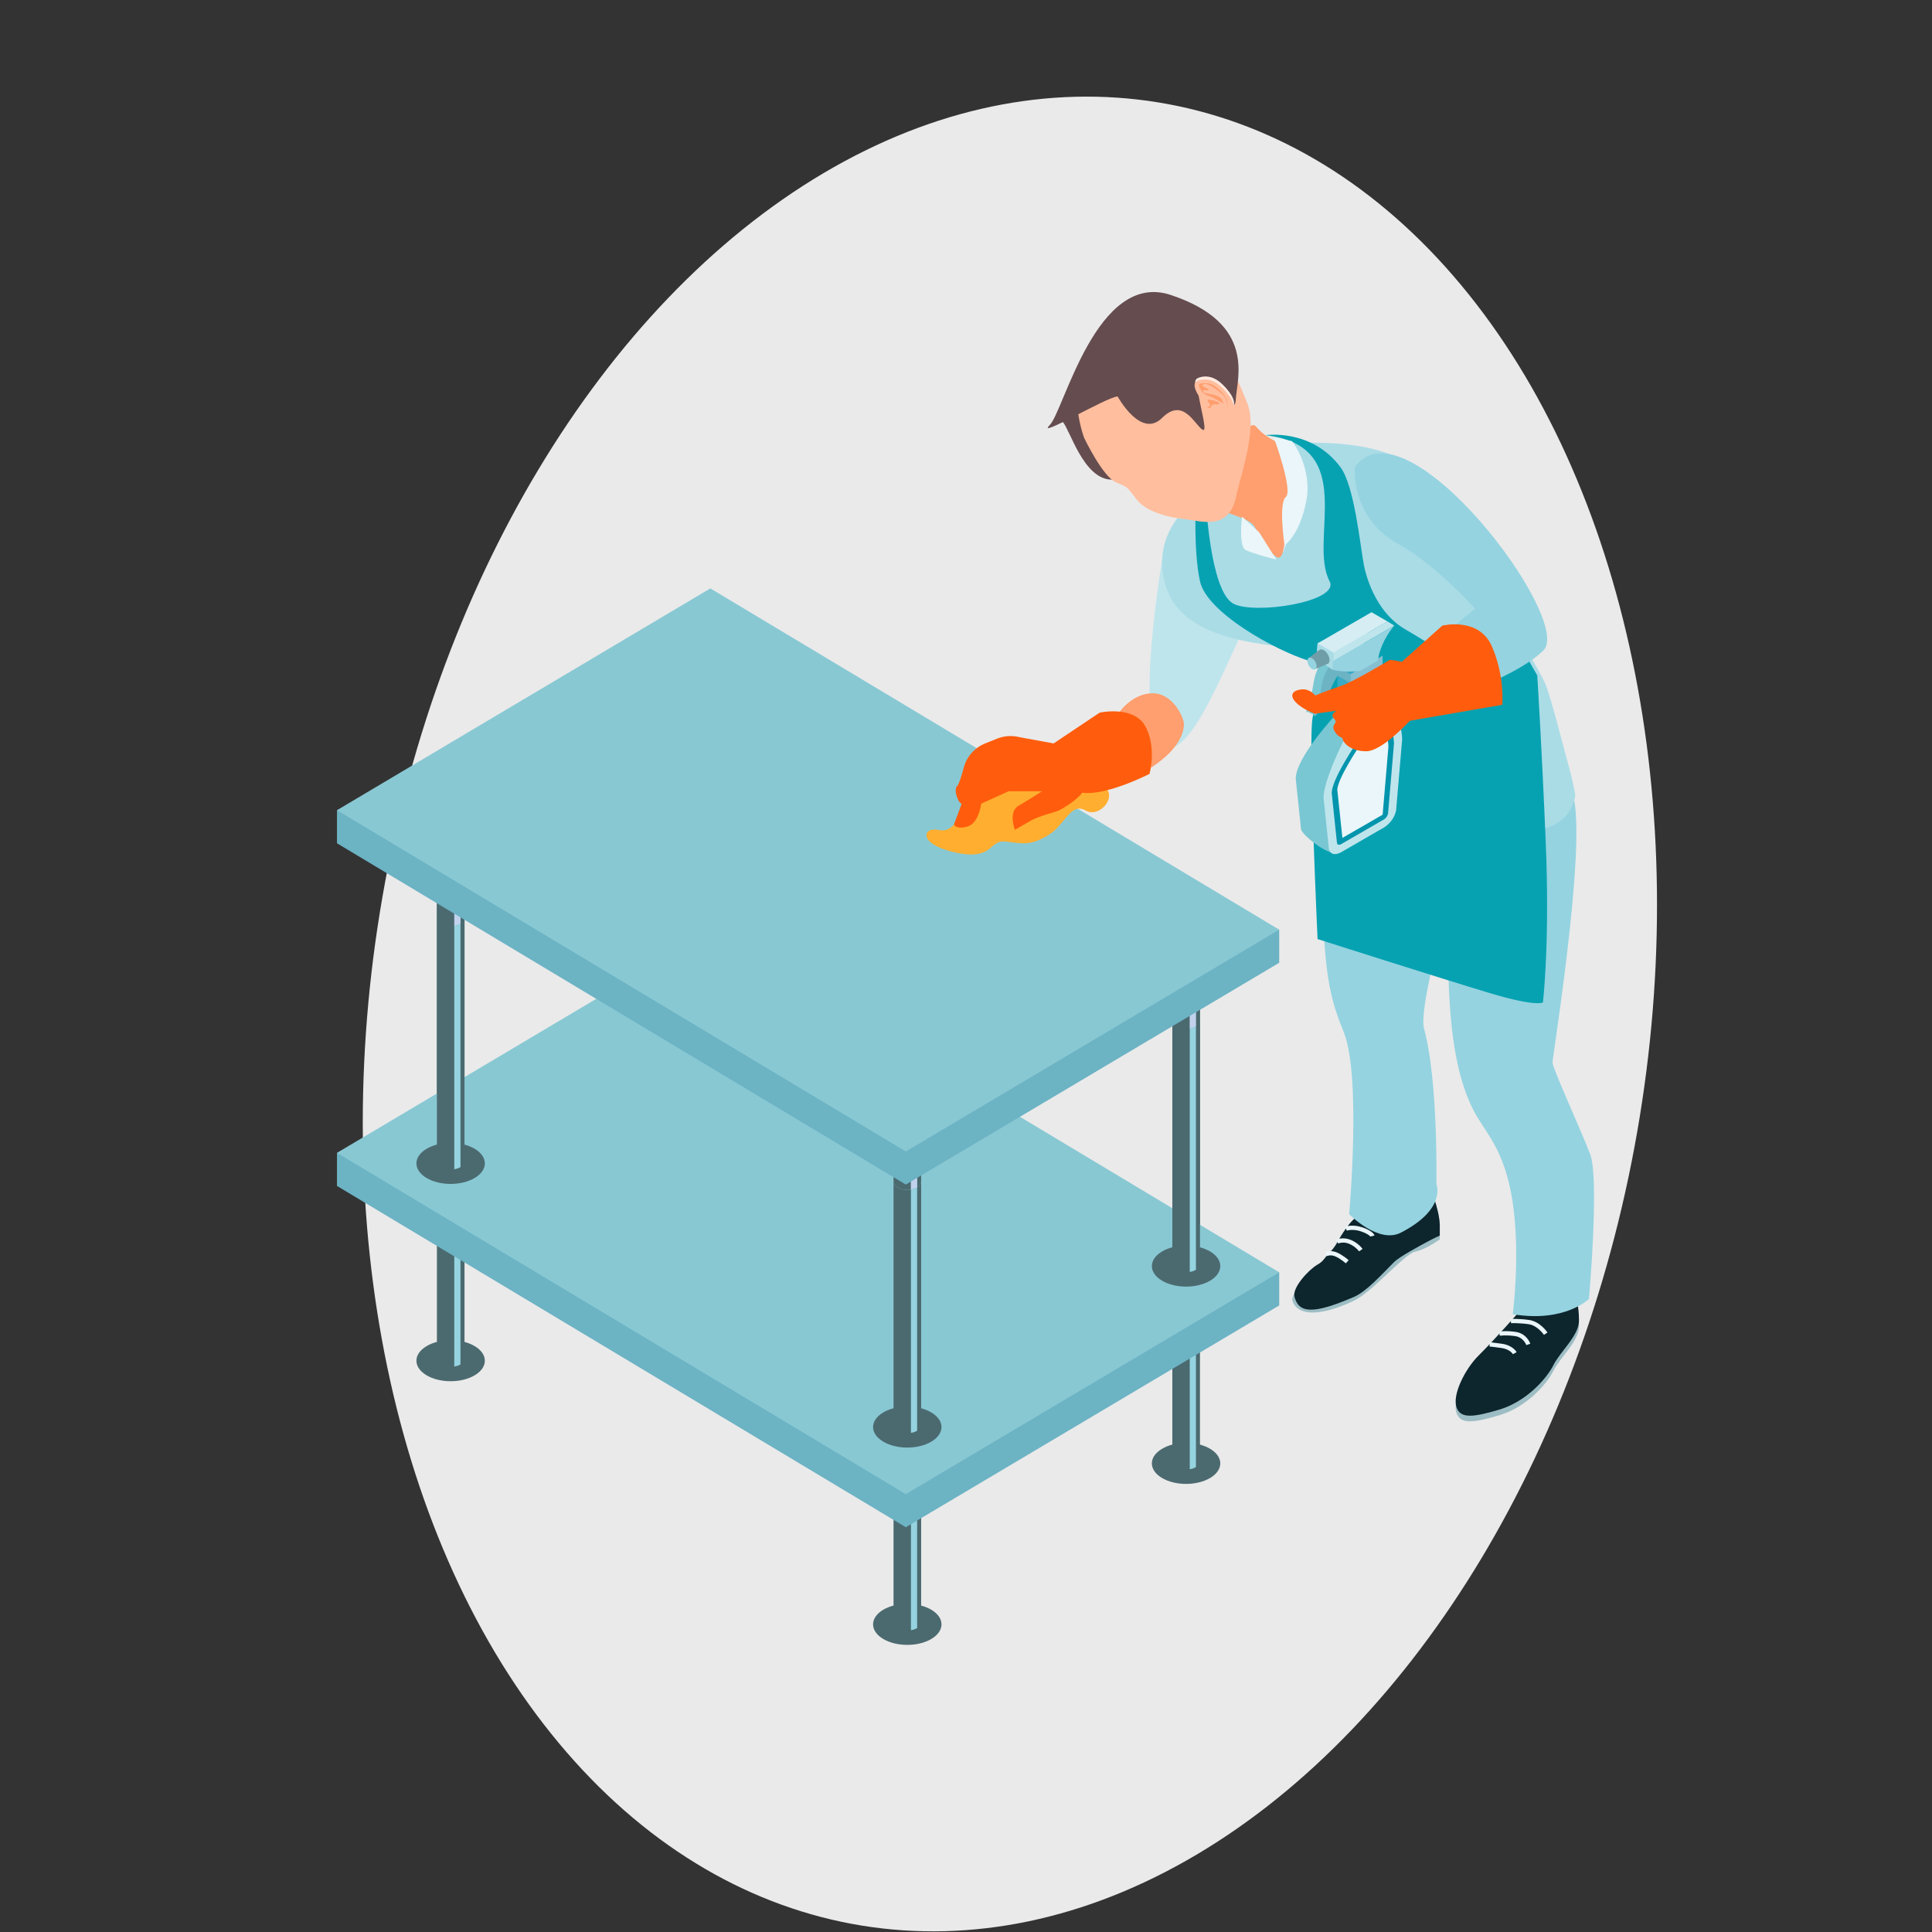 <svg width="150" height="150" viewBox="0 0 150 150" fill="none" xmlns="http://www.w3.org/2000/svg">
<rect x="0" y="0" width="150" height="150" fill="#333333" stroke="none"/>
<g clip-path="url(#clip0)">
<ellipse cx="78.408" cy="78.725" rx="49.549" ry="71.706" transform="rotate(9.229 78.408 78.725)" fill="#EAEAEA"/>
<path d="M122.381 101.311C122.381 101.311 122.592 101.833 122.592 102.983C122.592 104.13 121.129 105.384 120.607 106.428C120.085 107.472 118.518 109.248 116.429 109.873C114.342 110.501 113.454 110.551 113.118 109.794C112.672 108.792 113.781 106.699 114.759 105.721C116.235 104.245 117.892 102.344 117.892 102.344L122.381 101.311" fill="#9DBDC4"/>
<path d="M93.034 43.434L90.225 43.45C90.225 43.45 88.757 52.252 89.429 55.612C90.762 62.271 94.429 53.37 95.816 50.425C97.203 47.478 98.031 44.586 93.034 43.434" fill="#BFE5EC"/>
<path d="M122.381 100.871C122.381 100.871 122.592 101.393 122.592 102.542C122.592 103.691 121.129 104.944 120.607 105.988C120.085 107.031 118.518 108.807 116.429 109.435C114.342 110.061 113.454 110.112 113.118 109.355C112.672 108.351 113.781 106.259 114.759 105.283C116.235 103.806 117.892 101.905 117.892 101.905L122.381 100.871" fill="#0D252D"/>
<path d="M117.451 102.034C117.451 102.034 118.068 97.366 117.43 93.257C116.79 89.147 115.305 87.954 114.416 86.233C111.783 81.134 112.681 72.806 112.225 67.965C111.767 63.124 112.225 61.754 112.225 61.754C115.055 57.279 119.988 59.288 121.815 61.115C123.641 62.942 120.536 82.031 120.536 82.488C120.536 82.944 122.729 87.693 123.459 89.612C124.189 91.529 123.367 100.845 123.367 100.845C123.367 100.845 121.501 102.714 117.451 102.034" fill="#95D3E0"/>
<path d="M111.783 95.162V96.227C111.767 96.227 110.702 97.016 109.897 97.169C109.052 97.329 106.528 100.327 105.132 100.981C100.74 103.041 100.297 101.036 100.331 100.852C100.462 100.127 101.42 99.133 102.088 98.747C102.927 98.262 103.71 96.614 104.111 95.964C104.513 95.315 105.437 93.948 106.091 94.327C106.747 94.705 108.28 95.964 108.28 95.964C108.28 95.964 110.435 94.791 110.782 94.204C111.127 93.615 111.241 92.751 111.241 92.751C111.241 92.751 111.783 94.172 111.783 95.162Z" fill="#9DBDC4"/>
<path d="M110.783 94.204C111.067 93.718 111.195 93.042 111.231 92.823C111.159 92.708 111.021 92.611 110.781 92.473C110.098 92.077 109.141 92.587 108.513 93.214C108.149 93.578 107.248 94.185 106.555 94.63C107.284 95.145 108.28 95.964 108.28 95.964C108.28 95.964 110.436 94.791 110.783 94.204" fill="#AB4003"/>
<path d="M110.239 92.333C109.65 92.333 108.987 92.74 108.513 93.214C108.149 93.578 106.865 94.406 106.171 94.851L107.914 96.201C107.914 96.201 110.436 94.791 110.783 94.204C111.067 93.718 111.195 93.042 111.231 92.823C111.159 92.708 111.021 92.611 110.781 92.473C110.615 92.376 110.431 92.333 110.239 92.333V92.333ZM110.239 92.455C110.417 92.455 110.58 92.497 110.721 92.578C110.902 92.683 111.033 92.769 111.102 92.853C111.06 93.094 110.935 93.704 110.677 94.141C110.416 94.585 108.665 95.636 107.924 96.055L106.383 94.861C107.064 94.422 108.246 93.654 108.599 93.3C109.007 92.892 109.653 92.455 110.239 92.455Z" fill="#E0A273"/>
<path d="M111.784 95.162V95.933C111.774 95.933 111.33 96.133 110.817 96.411C110.338 96.669 108.674 97.554 108.245 97.979C107.281 98.935 106.112 100.264 105.131 100.688C101.83 102.116 100.826 101.911 100.503 100.679C100.317 99.968 101.608 98.578 102.276 98.193C102.764 97.911 102.701 97.812 103.305 97.169C103.741 96.705 103.943 96.236 104.112 95.964C104.364 95.558 104.822 94.868 105.29 94.504C105.566 94.287 105.848 94.186 106.092 94.327C106.174 94.376 106.272 94.436 106.378 94.508L106.555 94.63C107.284 95.145 108.28 95.184 108.28 95.184C108.28 95.184 110.436 94.791 110.781 94.204C111.067 93.718 111.194 93.042 111.231 92.823L111.242 92.751C111.242 92.751 111.48 93.376 111.64 94.085C111.721 94.445 111.784 94.828 111.784 95.162" fill="#0D252D"/>
<path d="M103.457 55.545C103.457 55.545 102.904 52.831 102.717 66.65C102.595 75.702 103.338 77.644 104.341 80.172C105.703 83.603 104.749 94.266 104.749 94.266C104.749 94.266 107.015 96.603 108.766 95.701C112.356 93.853 111.52 91.92 111.52 91.92C111.52 91.92 111.671 83.9 110.566 79.872C110.166 78.41 111.939 72.497 112.274 69.276C113.407 58.348 114.047 65.809 112.395 59.647C111.723 57.137 103.457 55.545 103.457 55.545" fill="#95D3E0"/>
<path d="M99.027 34.785C99.027 34.785 101.119 34.632 103.915 35.135C106.708 35.639 106.008 37.431 108.763 41.499C111.52 45.564 118.176 49.837 118.176 53.211C118.176 53.879 120.001 55.736 120.891 57.198C121.781 58.659 122.308 61.733 122.308 61.733C122.308 61.733 122.034 65.584 116.189 64.187C110.344 62.79 100.067 61.587 103.105 56.307C103.946 54.845 105.13 53.015 104.748 50.983C104.368 48.949 91.148 44.331 91.957 42.192C92.763 40.052 95.247 37.306 96.639 36.741C98.032 36.176 99.027 34.785 99.027 34.785" fill="#AADCE6"/>
<path d="M101.678 36.786L100.174 36.27C100.174 36.27 100.504 39.9 99.549 40.681C98.593 41.464 98.622 42.129 98.622 42.129L100.44 43.419C100.44 43.419 101.887 42.055 102.13 39.617C102.372 37.18 101.678 36.786 101.678 36.786" fill="#E0EBFB"/>
<path d="M97.285 40.729C96.236 40.14 96.373 39.385 96.373 39.385C96.373 39.385 95.748 40.376 96.009 41.293C96.208 41.987 97.155 43.277 97.606 43.866L98.622 42.129C98.622 42.129 98.336 41.319 97.285 40.729Z" fill="#E0EBFB"/>
<path d="M97.847 44.178L97.87 44.121L97.642 43.913C97.764 44.07 97.847 44.178 97.847 44.178Z" fill="#DED2D2"/>
<path d="M103.736 51.162C103.736 51.941 103.212 54.477 102.661 57.581C102.867 57.687 103.072 57.811 103.275 57.962C104.448 58.836 105.8 59.764 107.251 60.58L108.407 46.03L100.478 49.243C100.478 49.243 100.898 47.314 100.365 45.132C99.834 42.948 97.233 42.261 97.233 42.261C97.233 42.261 101.646 34.508 98.622 35.608C95.598 36.708 88.735 39.661 90.518 45.526C92.299 51.389 103.736 49.665 103.736 51.162" fill="#AADCE6"/>
<path d="M99.653 42.807L95.714 47.288L106.555 52.99L106.186 59.955C109.281 61.867 112.965 63.423 116.419 62.757C118.642 62.328 120.443 62.064 122.103 60.718C121.332 57.698 120.335 53.91 119.966 53.051C119.334 51.572 110.856 37.38 109.938 36.499C106.976 33.649 99.475 34.485 99.475 34.485C99.475 34.485 101.505 37.853 100.344 40.928C99.93 42.027 99.735 42.563 99.653 42.807" fill="#AADCE6"/>
<path d="M98.252 33.791C98.252 33.791 101.811 33.237 104.073 36.27C105.177 37.751 105.622 42.512 105.892 43.866C106.161 45.221 107.041 47.691 109.129 48.874C111.218 50.058 113.38 51.85 115.652 51.175C117.923 50.498 118.168 50.356 118.168 50.356L119.352 52.44C119.352 52.44 119.677 57.429 120.009 65.341C120.342 73.254 119.792 77.829 119.792 77.829C119.792 77.829 119.316 78.2 115.652 77.1C111.987 76.001 102.295 72.909 102.295 72.909C102.295 72.909 101.636 58.569 101.865 56.072C102.094 53.576 104.174 52.091 101.595 51.294C99.016 50.498 93.689 47.56 93.165 45.127C92.639 42.693 92.852 38.909 92.852 38.909H93.629C93.629 38.909 93.953 45.791 95.714 46.841C97.272 47.77 104.071 46.731 103.228 45.127C101.541 41.917 105.553 34.635 98.252 33.791" fill="#07A2B2"/>
<path d="M83.601 30.344C83.601 30.344 81.984 32.239 82.518 32.771C83.051 33.304 84.123 37.237 86.315 37.237C88.507 37.237 83.601 30.344 83.601 30.344" fill="#654C4F"/>
<path d="M93.995 39.421C93.995 39.421 96.832 40.176 97.285 40.729C97.739 41.281 98.209 42.671 99.102 43.234C99.994 43.797 99.654 40.081 100.224 37.927C100.911 35.331 100.485 34.857 100.485 34.857C100.485 34.857 98.499 34.314 97.532 33.135C96.566 31.955 93.995 39.421 93.995 39.421Z" fill="#FF9E6E"/>
<path d="M99.729 42.333C99.729 42.333 100.867 41.628 101.406 38.972C101.944 36.315 100.312 34.249 100.312 34.249L98.897 33.966C98.897 33.966 100.419 38.105 99.83 38.587C99.242 39.069 99.729 42.333 99.729 42.333Z" fill="#EAF6F9"/>
<path d="M96.427 40.104C96.427 40.104 96.14 42.415 96.718 42.706C97.295 42.995 99.102 43.45 99.102 43.45L97.764 41.332L96.427 40.104" fill="#EAF6F9"/>
<path d="M84.164 33.975C84.164 33.975 85.606 37.029 86.668 37.459C87.728 37.89 87.477 37.835 88.288 38.825C89.097 39.814 90.889 40.2 92.047 40.315C93.203 40.43 95.406 41.252 95.967 38.579C96.336 36.815 97.661 33.295 96.824 31.265C95.988 29.234 92.959 20.679 85.581 26.189C82.192 28.72 84.164 33.975 84.164 33.975" fill="#FFBE9E"/>
<path d="M86.774 30.782C86.774 30.782 88.574 34.097 90.225 32.446C91.876 30.794 92.773 33.02 93.366 33.363C93.959 33.705 92.533 29.741 93.114 29.405C93.695 29.07 95.865 32.688 95.945 31.043C96.025 29.399 97.598 25.128 90.897 22.9C85.125 20.982 82.611 31.894 81.497 33.008C80.384 34.122 85.99 30.782 86.774 30.782" fill="#654C4F"/>
<path d="M93.127 30.516C93.107 30.488 92.49 29.592 92.987 29.36C93.483 29.13 94.146 29.174 94.766 29.713C95.387 30.251 96.032 31.115 95.745 31.585C95.459 32.054 95.437 32.236 94.919 32.277C94.401 32.315 94.066 31.914 94.066 31.914L93.127 30.516" fill="#FFEAE1"/>
<path d="M93.081 30.748C93.06 30.719 92.443 29.823 92.941 29.592C93.437 29.362 94.099 29.406 94.72 29.944C95.341 30.483 95.985 31.346 95.699 31.815C95.413 32.285 95.389 32.467 94.873 32.508C94.354 32.548 94.02 32.145 94.02 32.145L93.081 30.748" fill="#FFBE9E"/>
<path d="M93.511 30.501C93.511 30.501 94.015 30.599 94.229 30.651C94.443 30.704 94.775 30.823 94.861 31.007C94.947 31.189 94.989 31.337 94.989 31.337C94.989 31.337 94.272 30.883 93.96 30.78C93.647 30.678 93.39 30.555 93.259 30.312C93.128 30.071 92.923 29.818 93.274 29.771C93.625 29.726 93.982 29.728 94.394 30.033C94.805 30.338 95.187 30.755 95.267 31.076C95.347 31.395 95.283 31.72 95.283 31.72C95.283 31.72 95.375 31.047 94.937 30.644C94.499 30.242 93.751 29.737 93.529 29.809C93.305 29.881 93.265 29.887 93.444 30.015C93.622 30.142 93.967 30.204 93.794 30.285C93.623 30.365 93.352 30.222 93.41 30.369C93.468 30.515 93.511 30.501 93.511 30.501" fill="#FF9E6E"/>
<path d="M94.28 31.105L93.792 31.02C93.753 31.114 93.745 31.133 93.85 31.269C93.956 31.406 94.002 31.447 93.887 31.551C93.772 31.657 93.608 31.68 93.86 31.68C94.112 31.681 93.935 31.532 94.173 31.421C94.412 31.311 94.55 31.479 94.638 31.359C94.725 31.24 94.402 31.147 94.298 31.138L94.28 31.105" fill="#FF9E6E"/>
<path d="M105.28 62.762L103.651 66.159C103.154 66.445 101.059 64.826 101.01 64.365L100.601 60.463C100.599 58.761 103.848 55.333 103.848 55.333C104.725 54.269 105.446 53.179 105.954 53.803L106.045 53.836C106.467 53.991 106.705 55.349 106.701 55.928L106.247 61.255C106.244 61.783 105.811 62.455 105.28 62.762Z" fill="#79C7D3"/>
<path d="M106.826 55.552L105.963 56.05C104.791 56.727 103.842 56.336 103.842 55.178V52.103L105.873 50.929L106.826 55.552Z" fill="#3BAAC4"/>
<path d="M108.063 56.266L107.094 62.848C105.922 63.523 105.079 57.051 105.079 55.893V52.819L107.112 51.645L108.063 56.266" fill="#BFE5EC"/>
<path d="M104.855 53.041L103.618 52.326V51.63L104.855 52.344V53.041" fill="#6CB3C4"/>
<path d="M107.343 51.606L104.855 53.041V52.344L107.343 50.908V51.606Z" fill="#85BFD1"/>
<path d="M101.528 55.258L101.525 55.261C101.41 55.351 101.39 55.244 101.462 55.07C102.13 53.527 101.742 52.747 102.598 51.404C105.709 49.255 104.145 51.679 104.567 51.527C103.19 51.275 102.134 55.578 102.134 55.578L101.528 55.258" fill="#79C7D3"/>
<path d="M102.139 55.576L102.135 55.578C102.02 55.669 102 55.562 102.072 55.387C102.739 53.844 102.353 53.064 103.209 51.722C106.319 49.573 104.755 51.996 105.176 51.844C103.8 51.592 103.484 53.362 102.599 55.005C102.279 55.431 102.195 55.533 102.139 55.576" fill="#6CB3C4"/>
<path d="M105.745 50.575L103.421 51.986C103.421 51.986 102.707 51.408 102.183 51.271C102.228 51.036 102.247 50.188 102.295 49.952L107.012 47.856C106.128 48.92 105.8 49.99 105.745 50.575" fill="#AADCE6"/>
<path d="M107.441 64.251L104.133 66.162C103.635 66.448 103.22 66.315 103.171 65.854L102.762 61.951C102.759 60.25 105.081 56.008 105.081 56.008C105.958 54.946 107.723 54.844 107.723 54.844C108.605 55.263 108.865 56.839 108.862 57.416L108.407 62.744C108.404 63.271 107.972 63.944 107.441 64.251" fill="#BFE5EC"/>
<path d="M104.132 65.322L104.015 65.285L103.61 61.428C103.646 60.54 105.1 58.198 106.127 56.809C106.291 56.641 106.47 56.5 106.65 56.397C106.979 56.206 107.292 56.149 107.529 56.237L107.607 56.265C107.78 56.399 108.008 57.305 108.013 57.87L107.558 63.194V63.229L107.439 63.413L104.132 65.322Z" fill="#EAF6F9"/>
<path d="M104.222 65.057L107.348 63.252L107.797 57.975C107.791 57.43 107.566 56.626 107.44 56.5L107.38 56.478C107.081 56.369 106.623 56.548 106.239 56.929C105.104 58.468 103.87 60.557 103.826 61.298L104.222 65.057ZM107.439 63.627L104.132 65.536C103.96 65.636 103.816 65.591 103.8 65.43L103.393 61.559V61.543C103.434 60.533 105.01 58.047 105.994 56.718L106.039 56.665C106.229 56.47 106.44 56.303 106.65 56.183C107.034 55.961 107.4 55.894 107.677 55.995L107.781 56.038C107.997 56.205 108.224 57.171 108.229 57.743L107.774 63.089V63.105C107.773 63.286 107.623 63.52 107.439 63.627" fill="#0295AD"/>
<path d="M108.25 48.571L103.532 51.294V50.666L107.723 48.248L108.25 48.571Z" fill="#BFE5EC"/>
<path d="M106.984 51.288L105.6 52.089C104.677 52.198 103.945 52.123 103.421 51.986C103.465 51.751 103.448 51.551 103.496 51.315L108.25 48.571C107.365 49.635 107.038 50.705 106.984 51.288" fill="#95D3E0"/>
<path d="M107.723 48.248L103.532 50.666L102.295 49.952L106.484 47.533L107.723 48.248" fill="#D5EDF3"/>
<path d="M103.227 51.256C103.227 50.969 103.025 50.619 102.776 50.476C102.638 50.395 102.514 50.399 102.432 50.465L102.431 50.463L101.595 51.094L101.864 51.522L102.154 51.933L103.008 51.572L103.12 51.526L103.13 51.522L103.127 51.52C103.189 51.466 103.227 51.378 103.227 51.256" fill="#709EA8"/>
<path d="M102.223 51.729C102.223 51.959 102.063 52.051 101.865 51.937C101.666 51.822 101.506 51.544 101.506 51.315C101.506 51.086 101.666 50.993 101.865 51.108C102.063 51.222 102.223 51.501 102.223 51.729Z" fill="#95D3E0"/>
<path d="M107.904 51.229C107.904 51.229 105.152 52.907 104.1 53.259C103.047 53.612 102.114 53.995 102.114 53.995C102.114 53.995 101.704 53.448 101.024 53.527C100.345 53.606 100.073 53.993 100.631 54.552C101.19 55.111 102.095 55.413 102.095 55.413L103.786 55.178C103.786 55.178 103.207 55.431 103.581 55.806C103.955 56.18 103.275 56.207 103.629 56.791C103.982 57.372 104.178 57.117 104.255 57.421C104.335 57.726 104.918 58.327 106.072 58.327C107.226 58.327 109.094 56.335 109.466 55.962C109.838 55.591 110.329 53.87 110.061 53.222C109.647 52.226 110.114 51.442 107.904 51.229Z" fill="#FF5D0D"/>
<path d="M105.188 36.27C105.188 36.27 104.8 40.166 108.593 42.254C111.475 43.84 114.529 47.259 114.529 47.259L109.476 51.338L110.214 55.058C110.214 55.058 117.458 52.871 119.834 50.493C122.212 48.115 109.116 30.761 105.188 36.27Z" fill="#95D3E0"/>
<path d="M117.461 105.137C117.454 105.123 117.237 104.752 116.569 104.657C115.83 104.551 115.652 104.543 115.646 104.543L115.658 104.213C115.665 104.214 115.845 104.221 116.615 104.33C117.458 104.451 117.74 104.961 117.751 104.983L117.461 105.137Z" fill="#EAF6F9"/>
<path d="M118.502 104.432C118.494 104.407 118.284 103.827 117.629 103.734C116.901 103.632 116.452 103.708 116.445 103.709L116.387 103.384C116.406 103.38 116.89 103.294 117.675 103.408C118.536 103.532 118.803 104.293 118.813 104.325L118.502 104.432Z" fill="#EAF6F9"/>
<path d="M106.395 96.006C106.392 96.006 106.285 95.827 105.706 95.618C105.048 95.38 104.567 95.546 104.562 95.546L104.448 95.237C104.473 95.23 105.039 95.025 105.818 95.307C106.573 95.579 106.695 95.848 106.715 95.923L106.395 96.006Z" fill="#EAF6F9"/>
<path d="M105.52 97.155C105.518 97.151 105.244 96.771 104.74 96.566C104.266 96.373 103.916 96.543 103.9 96.549L103.749 96.256C103.77 96.244 104.243 96.008 104.865 96.261C105.462 96.505 105.777 96.947 105.79 96.965L105.52 97.155Z" fill="#EAF6F9"/>
<path d="M104.491 98.086C104.486 98.083 104.051 97.702 103.648 97.536C103.295 97.393 103.033 97.517 103.022 97.522L102.872 97.229C102.888 97.22 103.273 97.027 103.772 97.231C104.229 97.419 104.69 97.822 104.708 97.838L104.491 98.086Z" fill="#EAF6F9"/>
<path d="M119.873 103.638C119.867 103.631 119.372 102.909 118.687 102.811C117.942 102.705 117.319 102.729 117.313 102.731L117.299 102.401C117.324 102.402 117.957 102.374 118.733 102.485C119.566 102.605 120.123 103.419 120.147 103.455L119.873 103.638Z" fill="#EAF6F9"/>
<path d="M33.108 106.772C34.146 107.394 35.828 107.394 36.865 106.772C37.903 106.15 37.903 105.141 36.865 104.519C35.828 103.895 34.146 103.895 33.108 104.519C32.071 105.141 32.071 106.15 33.108 106.772Z" fill="#4B6A70"/>
<path d="M33.921 61.316V67.166L33.925 67.228L34.009 67.429C34.263 67.742 34.803 67.862 35.271 67.787V61.908C34.803 61.986 34.263 61.866 34.009 61.552L33.923 61.316H33.921Z" fill="#4B6A70"/>
<path d="M35.751 61.743V67.62L35.975 67.429L36.059 67.228L36.065 67.166V61.316H36.061L35.975 61.552L35.751 61.743Z" fill="#4B6A70"/>
<path d="M35.976 61.552L36.062 61.316H33.924L34.01 61.552C34.263 61.866 34.804 61.986 35.272 61.908C35.448 61.881 35.614 61.828 35.752 61.743L35.976 61.552Z" fill="#4B6A70"/>
<path d="M33.921 67.166V105.548H33.929C33.952 105.687 34.056 105.826 34.237 105.933C34.515 106.1 34.912 106.157 35.271 106.1C35.448 106.071 35.614 106.016 35.751 105.933C35.932 105.826 36.034 105.687 36.059 105.548H36.065V67.166L36.059 67.228L35.975 67.429L35.751 67.62L35.516 67.728L35.271 67.787C34.803 67.862 34.263 67.742 34.009 67.429L33.925 67.228L33.921 67.166" fill="#4B6A70"/>
<path d="M35.27 61.908V67.787L35.516 67.728L35.751 67.62V61.743C35.614 61.828 35.447 61.882 35.27 61.908" fill="#C2D2EC"/>
<path d="M35.27 67.787V106.1C35.447 106.071 35.614 106.016 35.751 105.933V67.62L35.516 67.728L35.27 67.787" fill="#95D3E0"/>
<path d="M35.27 60.835V61.908C35.447 61.882 35.614 61.828 35.751 61.743V60.835H35.748H35.27" fill="#95D3E0"/>
<path d="M33.924 61.316L34.01 61.552C34.263 61.866 34.804 61.986 35.272 61.908C35.448 61.881 35.614 61.828 35.752 61.743L35.976 61.552L36.062 61.316L35.976 61.027L35.752 60.835H35.749C35.246 60.534 34.358 60.596 34.01 61.027L33.924 61.316Z" fill="#4B6A70"/>
<path d="M68.563 127.242C69.6 127.864 71.283 127.864 72.32 127.242C73.357 126.62 73.357 125.611 72.32 124.987C71.283 124.365 69.6 124.365 68.563 124.987C67.526 125.611 67.526 126.62 68.563 127.242Z" fill="#4B6A70"/>
<path d="M69.374 81.786V87.635L69.38 87.698L69.464 87.898C69.716 88.212 70.257 88.331 70.725 88.257V82.377C70.257 82.455 69.716 82.335 69.464 82.022L69.377 81.786H69.374" fill="#4B6A70"/>
<path d="M71.205 82.213V88.09L71.43 87.898L71.513 87.698L71.519 87.635V81.786H71.516L71.43 82.022L71.205 82.213Z" fill="#4B6A70"/>
<path d="M71.43 82.022L71.516 81.786H69.378L69.464 82.022C69.716 82.335 70.257 82.455 70.726 82.377C70.901 82.35 71.067 82.297 71.206 82.213L71.43 82.022" fill="#4B6A70"/>
<path d="M69.374 87.635V126.018H69.382C69.407 126.157 69.51 126.295 69.69 126.402C69.969 126.57 70.366 126.627 70.725 126.57C70.901 126.54 71.067 126.485 71.205 126.402C71.387 126.295 71.487 126.157 71.514 126.018H71.519V87.635L71.514 87.698L71.43 87.898L71.205 88.09L70.971 88.197L70.725 88.257C70.257 88.332 69.716 88.212 69.464 87.898L69.38 87.698L69.374 87.635" fill="#4B6A70"/>
<path d="M70.726 82.377V88.257L70.971 88.197L71.206 88.09V82.213C71.067 82.297 70.901 82.35 70.726 82.377" fill="#C2D2EC"/>
<path d="M70.726 88.257V126.57C70.901 126.54 71.067 126.485 71.206 126.402V88.09L70.971 88.197L70.726 88.257" fill="#95D3E0"/>
<path d="M70.726 81.305V82.377C70.901 82.35 71.067 82.296 71.206 82.213V81.305H71.204H70.726" fill="#95D3E0"/>
<path d="M69.378 81.786L69.464 82.022C69.716 82.335 70.257 82.455 70.726 82.377C70.901 82.35 71.067 82.297 71.206 82.213L71.43 82.022L71.516 81.786L71.43 81.495L71.206 81.305H71.204C70.7 81.002 69.812 81.065 69.464 81.495L69.378 81.786" fill="#4B6A70"/>
<path d="M54.755 94.276C55.792 94.897 57.474 94.897 58.511 94.276C59.549 93.652 59.549 92.644 58.511 92.021C57.474 91.398 55.792 91.398 54.755 92.021C53.717 92.644 53.717 93.652 54.755 94.276Z" fill="#4B6A70"/>
<path d="M55.566 48.819V54.669L55.572 54.731L55.655 54.931C55.908 55.245 56.449 55.364 56.918 55.29V49.41C56.449 49.489 55.908 49.369 55.655 49.055L55.569 48.819H55.566" fill="#4B6A70"/>
<path d="M57.398 49.246V55.123L57.622 54.931L57.704 54.731L57.71 54.669V48.819H57.708L57.622 49.055L57.398 49.246" fill="#4B6A70"/>
<path d="M57.622 49.055L57.708 48.819H55.568L55.654 49.055C55.908 49.369 56.449 49.489 56.917 49.411C57.093 49.384 57.259 49.33 57.397 49.247L57.622 49.055" fill="#4B6A70"/>
<path d="M55.566 54.669V93.051H55.575C55.598 93.191 55.701 93.328 55.883 93.435C56.162 93.603 56.558 93.659 56.918 93.603C57.093 93.573 57.259 93.52 57.398 93.435C57.579 93.328 57.679 93.191 57.705 93.051H57.711V54.669L57.705 54.731L57.622 54.931L57.398 55.123L57.162 55.23L56.918 55.29C56.449 55.364 55.908 55.245 55.655 54.931L55.572 54.731L55.566 54.669" fill="#4B6A70"/>
<path d="M56.917 49.411V55.29L57.161 55.23L57.397 55.123V49.247C57.259 49.33 57.093 49.384 56.917 49.411" fill="#C2D2EC"/>
<path d="M56.917 55.29V93.604C57.093 93.573 57.259 93.52 57.397 93.435V55.123L57.161 55.23L56.917 55.29" fill="#95D3E0"/>
<path d="M56.917 48.339V49.411C57.093 49.384 57.259 49.33 57.397 49.247V48.339H57.394H56.917" fill="#95D3E0"/>
<path d="M55.568 48.819L55.654 49.055C55.908 49.369 56.449 49.489 56.917 49.411C57.093 49.384 57.259 49.33 57.397 49.247L57.622 49.055L57.708 48.819L57.622 48.529L57.397 48.339H57.394C56.892 48.036 56.003 48.099 55.654 48.529L55.568 48.819" fill="#4B6A70"/>
<path d="M90.208 114.744C91.246 115.366 92.927 115.366 93.965 114.744C95.002 114.122 95.002 113.113 93.965 112.491C92.927 111.867 91.246 111.867 90.208 112.491C89.17 113.113 89.17 114.122 90.208 114.744Z" fill="#4B6A70"/>
<path d="M91.02 69.288V75.138L91.026 75.2L91.109 75.401C91.362 75.715 91.902 75.834 92.372 75.759V69.88C91.902 69.958 91.362 69.838 91.109 69.525L91.023 69.288H91.02Z" fill="#4B6A70"/>
<path d="M92.853 69.715V75.592L93.077 75.401L93.159 75.2L93.165 75.138V69.288H93.162L93.077 69.525L92.853 69.715Z" fill="#4B6A70"/>
<path d="M93.077 69.525L93.162 69.288H91.023L91.109 69.525C91.363 69.838 91.903 69.958 92.372 69.88C92.547 69.853 92.714 69.8 92.853 69.715L93.077 69.525Z" fill="#4B6A70"/>
<path d="M91.02 75.138V113.52H91.029C91.052 113.661 91.154 113.798 91.336 113.906C91.615 114.072 92.012 114.129 92.372 114.072C92.546 114.043 92.713 113.99 92.852 113.906C93.032 113.798 93.133 113.661 93.159 113.52H93.165V75.138L93.159 75.2L93.076 75.401L92.852 75.592L92.616 75.7L92.372 75.759C91.902 75.834 91.362 75.715 91.109 75.401L91.026 75.2L91.02 75.138" fill="#4B6A70"/>
<path d="M92.372 69.88V75.759L92.616 75.7L92.852 75.592V69.715C92.714 69.8 92.546 69.853 92.372 69.88" fill="#C2D2EC"/>
<path d="M92.372 75.759V114.072C92.546 114.043 92.714 113.99 92.852 113.906V75.592L92.616 75.7L92.372 75.759" fill="#95D3E0"/>
<path d="M92.372 68.807V69.88C92.546 69.853 92.714 69.8 92.852 69.715V68.807H92.849H92.372" fill="#95D3E0"/>
<path d="M91.023 69.288L91.109 69.525C91.363 69.838 91.903 69.958 92.372 69.88C92.547 69.853 92.714 69.8 92.853 69.715L93.077 69.525L93.162 69.288L93.077 68.999L92.853 68.807H92.849C92.346 68.506 91.457 68.569 91.109 68.999L91.023 69.288Z" fill="#4B6A70"/>
<path d="M70.328 118.574L26.163 92.077V89.508L99.317 98.785V101.355L70.328 118.574Z" fill="#6CB3C4"/>
<path d="M70.328 116.006L26.163 89.508L55.151 72.287L99.317 98.785L70.328 116.006Z" fill="#88C8D3"/>
<path d="M33.108 91.452C34.146 92.076 35.828 92.076 36.865 91.452C37.903 90.832 37.903 89.821 36.865 89.199C35.828 88.576 34.146 88.576 33.108 89.199C32.071 89.821 32.071 90.832 33.108 91.452Z" fill="#4B6A70"/>
<path d="M33.921 65.418V71.267L33.925 71.329L34.009 71.53C34.263 71.844 34.803 71.964 35.271 71.888V66.009C34.803 66.086 34.263 65.966 34.009 65.654L33.923 65.418H33.921Z" fill="#4B6A70"/>
<path d="M35.751 65.845V71.721L35.975 71.53L36.059 71.329L36.065 71.267V65.418H36.061L35.975 65.654L35.751 65.845" fill="#4B6A70"/>
<path d="M35.976 65.654L36.062 65.418H33.924L34.01 65.654C34.263 65.966 34.804 66.086 35.272 66.009C35.448 65.983 35.614 65.928 35.752 65.846L35.976 65.654Z" fill="#4B6A70"/>
<path d="M33.921 71.267V90.228H33.929C33.952 90.369 34.056 90.507 34.237 90.614C34.515 90.78 34.912 90.837 35.271 90.78C35.448 90.751 35.614 90.698 35.751 90.614C35.932 90.507 36.034 90.369 36.059 90.228H36.065V71.267L36.059 71.329L35.975 71.53L35.751 71.721L35.516 71.829L35.271 71.888C34.803 71.964 34.263 71.844 34.009 71.53L33.925 71.329L33.921 71.267" fill="#4B6A70"/>
<path d="M35.27 66.009V71.888L35.516 71.829L35.751 71.721V65.845C35.614 65.928 35.447 65.983 35.27 66.009" fill="#C2D2EC"/>
<path d="M35.27 71.888V90.78C35.447 90.751 35.614 90.698 35.751 90.614V71.721L35.516 71.829L35.27 71.888" fill="#95D3E0"/>
<path d="M35.27 64.936V66.009C35.447 65.983 35.614 65.928 35.751 65.846V64.936H35.748H35.27" fill="#95D3E0"/>
<path d="M33.924 65.418L34.01 65.654C34.263 65.966 34.804 66.086 35.272 66.009C35.448 65.983 35.614 65.928 35.752 65.846L35.976 65.654L36.062 65.418L35.976 65.128L35.752 64.936H35.749C35.246 64.635 34.358 64.698 34.01 65.128L33.924 65.418Z" fill="#4B6A70"/>
<path d="M68.563 111.923C69.6 112.545 71.283 112.545 72.32 111.923C73.357 111.3 73.357 110.291 72.32 109.669C71.283 109.045 69.6 109.045 68.563 109.669C67.526 110.291 67.526 111.3 68.563 111.923Z" fill="#4B6A70"/>
<path d="M69.374 85.887V91.736L69.38 91.8L69.464 92C69.716 92.313 70.257 92.433 70.725 92.358V86.479C70.257 86.557 69.716 86.437 69.464 86.123L69.377 85.887H69.374Z" fill="#4B6A70"/>
<path d="M71.205 86.315V92.191L71.43 92L71.513 91.8L71.519 91.736V85.887H71.516L71.43 86.123L71.205 86.315" fill="#4B6A70"/>
<path d="M71.43 86.123L71.516 85.887H69.378L69.464 86.123C69.716 86.437 70.257 86.557 70.726 86.479C70.901 86.452 71.067 86.398 71.206 86.315L71.43 86.123Z" fill="#4B6A70"/>
<path d="M69.374 91.736V110.698H69.382C69.407 110.838 69.51 110.976 69.69 111.083C69.969 111.25 70.366 111.307 70.725 111.25C70.901 111.22 71.067 111.167 71.205 111.083C71.387 110.976 71.487 110.838 71.514 110.698H71.519V91.736L71.514 91.8L71.43 92L71.205 92.191L70.971 92.299L70.725 92.358C70.257 92.433 69.716 92.313 69.464 92L69.38 91.8L69.374 91.736" fill="#4B6A70"/>
<path d="M70.726 86.479V92.358L70.971 92.299L71.206 92.191V86.315C71.067 86.398 70.901 86.453 70.726 86.479" fill="#C2D2EC"/>
<path d="M70.726 92.358V111.25C70.901 111.22 71.067 111.168 71.206 111.083V92.191L70.971 92.299L70.726 92.358" fill="#95D3E0"/>
<path d="M70.726 85.406V86.479C70.901 86.452 71.067 86.398 71.206 86.315V85.406H71.204H70.726" fill="#95D3E0"/>
<path d="M69.378 85.887L69.464 86.123C69.716 86.437 70.257 86.557 70.726 86.479C70.901 86.452 71.067 86.398 71.206 86.315L71.43 86.123L71.516 85.887L71.43 85.598L71.206 85.406H71.204C70.7 85.105 69.812 85.168 69.464 85.598L69.378 85.887Z" fill="#4B6A70"/>
<path d="M54.755 78.956C55.792 79.579 57.474 79.579 58.511 78.956C59.549 78.334 59.549 77.325 58.511 76.701C57.474 76.079 55.792 76.079 54.755 76.701C53.717 77.325 53.717 78.334 54.755 78.956Z" fill="#4B6A70"/>
<path d="M55.566 52.92V58.77L55.572 58.834L55.655 59.033C55.908 59.347 56.449 59.466 56.918 59.392V53.512C56.449 53.59 55.908 53.47 55.655 53.157L55.569 52.92H55.566Z" fill="#4B6A70"/>
<path d="M57.398 53.348V59.224L57.622 59.033L57.704 58.834L57.71 58.77V52.92H57.708L57.622 53.157L57.398 53.348" fill="#4B6A70"/>
<path d="M57.622 53.157L57.708 52.92H55.568L55.654 53.157C55.908 53.47 56.449 53.59 56.917 53.512C57.093 53.485 57.259 53.431 57.397 53.348L57.622 53.157Z" fill="#4B6A70"/>
<path d="M55.566 58.77V77.731H55.575C55.598 77.872 55.701 78.009 55.883 78.116C56.162 78.284 56.558 78.341 56.918 78.284C57.093 78.255 57.259 78.2 57.398 78.116C57.579 78.009 57.679 77.872 57.705 77.731H57.711V58.77L57.705 58.834L57.622 59.033L57.398 59.224L57.162 59.331L56.918 59.392C56.449 59.466 55.908 59.347 55.655 59.033L55.572 58.834L55.566 58.77" fill="#4B6A70"/>
<path d="M56.917 53.512V59.392L57.161 59.332L57.397 59.225V53.348C57.259 53.432 57.093 53.485 56.917 53.512" fill="#C2D2EC"/>
<path d="M56.917 59.392V78.284C57.093 78.255 57.259 78.2 57.397 78.116V59.224L57.161 59.331L56.917 59.392" fill="#95D3E0"/>
<path d="M56.917 52.44V53.512C57.093 53.485 57.259 53.432 57.397 53.348V52.44H57.394H56.917" fill="#95D3E0"/>
<path d="M55.568 52.92L55.654 53.157C55.908 53.47 56.449 53.59 56.917 53.512C57.093 53.485 57.259 53.431 57.397 53.348L57.622 53.157L57.708 52.92L57.622 52.63L57.397 52.44H57.394C56.892 52.137 56.003 52.201 55.654 52.63L55.568 52.92Z" fill="#4B6A70"/>
<path d="M90.208 99.426C91.246 100.048 92.927 100.048 93.965 99.426C95.002 98.802 95.002 97.793 93.965 97.171C92.927 96.548 91.246 96.548 90.208 97.171C89.17 97.793 89.17 98.802 90.208 99.426Z" fill="#4B6A70"/>
<path d="M91.02 73.39V79.24L91.026 79.302L91.109 79.502C91.362 79.815 91.902 79.936 92.372 79.862V73.981C91.902 74.059 91.362 73.94 91.109 73.626L91.023 73.39H91.02" fill="#4B6A70"/>
<path d="M92.853 73.817V79.694L93.077 79.502L93.159 79.302L93.165 79.24V73.39H93.162L93.077 73.626L92.853 73.817" fill="#4B6A70"/>
<path d="M93.077 73.626L93.162 73.39H91.023L91.109 73.626C91.363 73.939 91.903 74.059 92.372 73.981C92.547 73.955 92.714 73.901 92.853 73.817L93.077 73.626Z" fill="#4B6A70"/>
<path d="M91.02 79.24V98.2H91.029C91.052 98.341 91.154 98.478 91.336 98.586C91.615 98.754 92.012 98.811 92.372 98.754C92.546 98.723 92.713 98.67 92.852 98.586C93.032 98.478 93.133 98.341 93.159 98.2H93.165V79.24L93.159 79.302L93.076 79.502L92.852 79.694L92.616 79.801L92.372 79.862C91.902 79.936 91.362 79.815 91.109 79.502L91.026 79.302L91.02 79.24" fill="#4B6A70"/>
<path d="M92.372 73.981V79.862L92.616 79.801L92.852 79.694V73.817C92.714 73.901 92.546 73.955 92.372 73.981" fill="#C2D2EC"/>
<path d="M92.372 79.862V98.754C92.546 98.723 92.714 98.67 92.852 98.586V79.694L92.616 79.801L92.372 79.862" fill="#95D3E0"/>
<path d="M92.372 72.909V73.981C92.546 73.955 92.714 73.901 92.852 73.818V72.909H92.849H92.372" fill="#95D3E0"/>
<path d="M91.023 73.39L91.109 73.626C91.363 73.939 91.903 74.059 92.372 73.981C92.547 73.955 92.714 73.901 92.853 73.817L93.077 73.626L93.162 73.39L93.077 73.1L92.853 72.909H92.849C92.346 72.608 91.457 72.67 91.109 73.1L91.023 73.39Z" fill="#4B6A70"/>
<path d="M70.328 91.97L26.163 65.473V62.904L99.317 72.18V74.749L70.328 91.97" fill="#6CB3C4"/>
<path d="M70.328 89.401L26.163 62.904L55.151 45.683L99.317 72.18L70.328 89.401Z" fill="#88C8D3"/>
<path d="M77.212 59.525C77.212 59.525 75.741 61.826 74.903 62.914C74.066 64.004 73.831 64.648 72.76 64.427C71.688 64.205 71.191 65.542 74.202 66.193C77.212 66.843 76.717 65.158 78.118 65.341C79.52 65.525 80.02 65.634 81.353 64.865C82.684 64.097 83.099 62.241 84.302 62.934C85.504 63.628 87.27 61.29 85.044 60.769C82.818 60.249 79.932 57.955 76.875 59.719L77.212 59.525" fill="#FFAE30"/>
<path d="M91.92 56.2C91.92 55.752 91.096 53.827 89.495 53.827C87.893 53.827 86.877 55.33 86.877 55.33L81.352 58.437C81.352 58.437 83.559 58.769 84.053 60.58C84.548 62.392 91.92 59.407 91.92 56.2" fill="#FF9E6E"/>
<path d="M88.919 56.383C88.011 54.743 85.374 55.33 85.374 55.33L81.805 57.719L79.713 57.338L78.992 57.199C78.463 57.095 77.915 57.148 77.414 57.348L76.496 57.715C75.678 58.042 75.057 58.734 74.831 59.586C74.658 60.227 74.455 60.889 74.307 61.037C74.005 61.34 74.424 62.398 74.669 62.398L74.065 64.004C74.065 64.004 74.183 64.421 75.091 64.179C75.999 63.937 76.184 62.398 76.184 62.398L78.303 61.435L80.905 61.43C80.905 61.43 79.934 62.063 79.09 62.55C78.245 63.038 78.799 64.427 78.799 64.427C78.799 64.427 79.492 64.027 80.057 63.7C80.624 63.374 82.075 63.007 82.236 62.914C82.363 62.841 83.424 62.294 84.032 61.544C85.878 61.814 89.248 60.084 89.248 60.084C89.248 60.084 89.825 58.022 88.919 56.383" fill="#FF5D0D"/>
<path d="M107.391 52.675L111.977 48.575C111.977 48.575 114.823 47.859 115.836 50.193C116.849 52.528 116.634 54.721 116.634 54.721L109.012 56.035L107.391 52.675" fill="#FF5D0D"/>
</g>
<defs>
<clipPath id="clip0">
<rect width="150" height="150" fill="white"/>
</clipPath>
</defs>
</svg>

